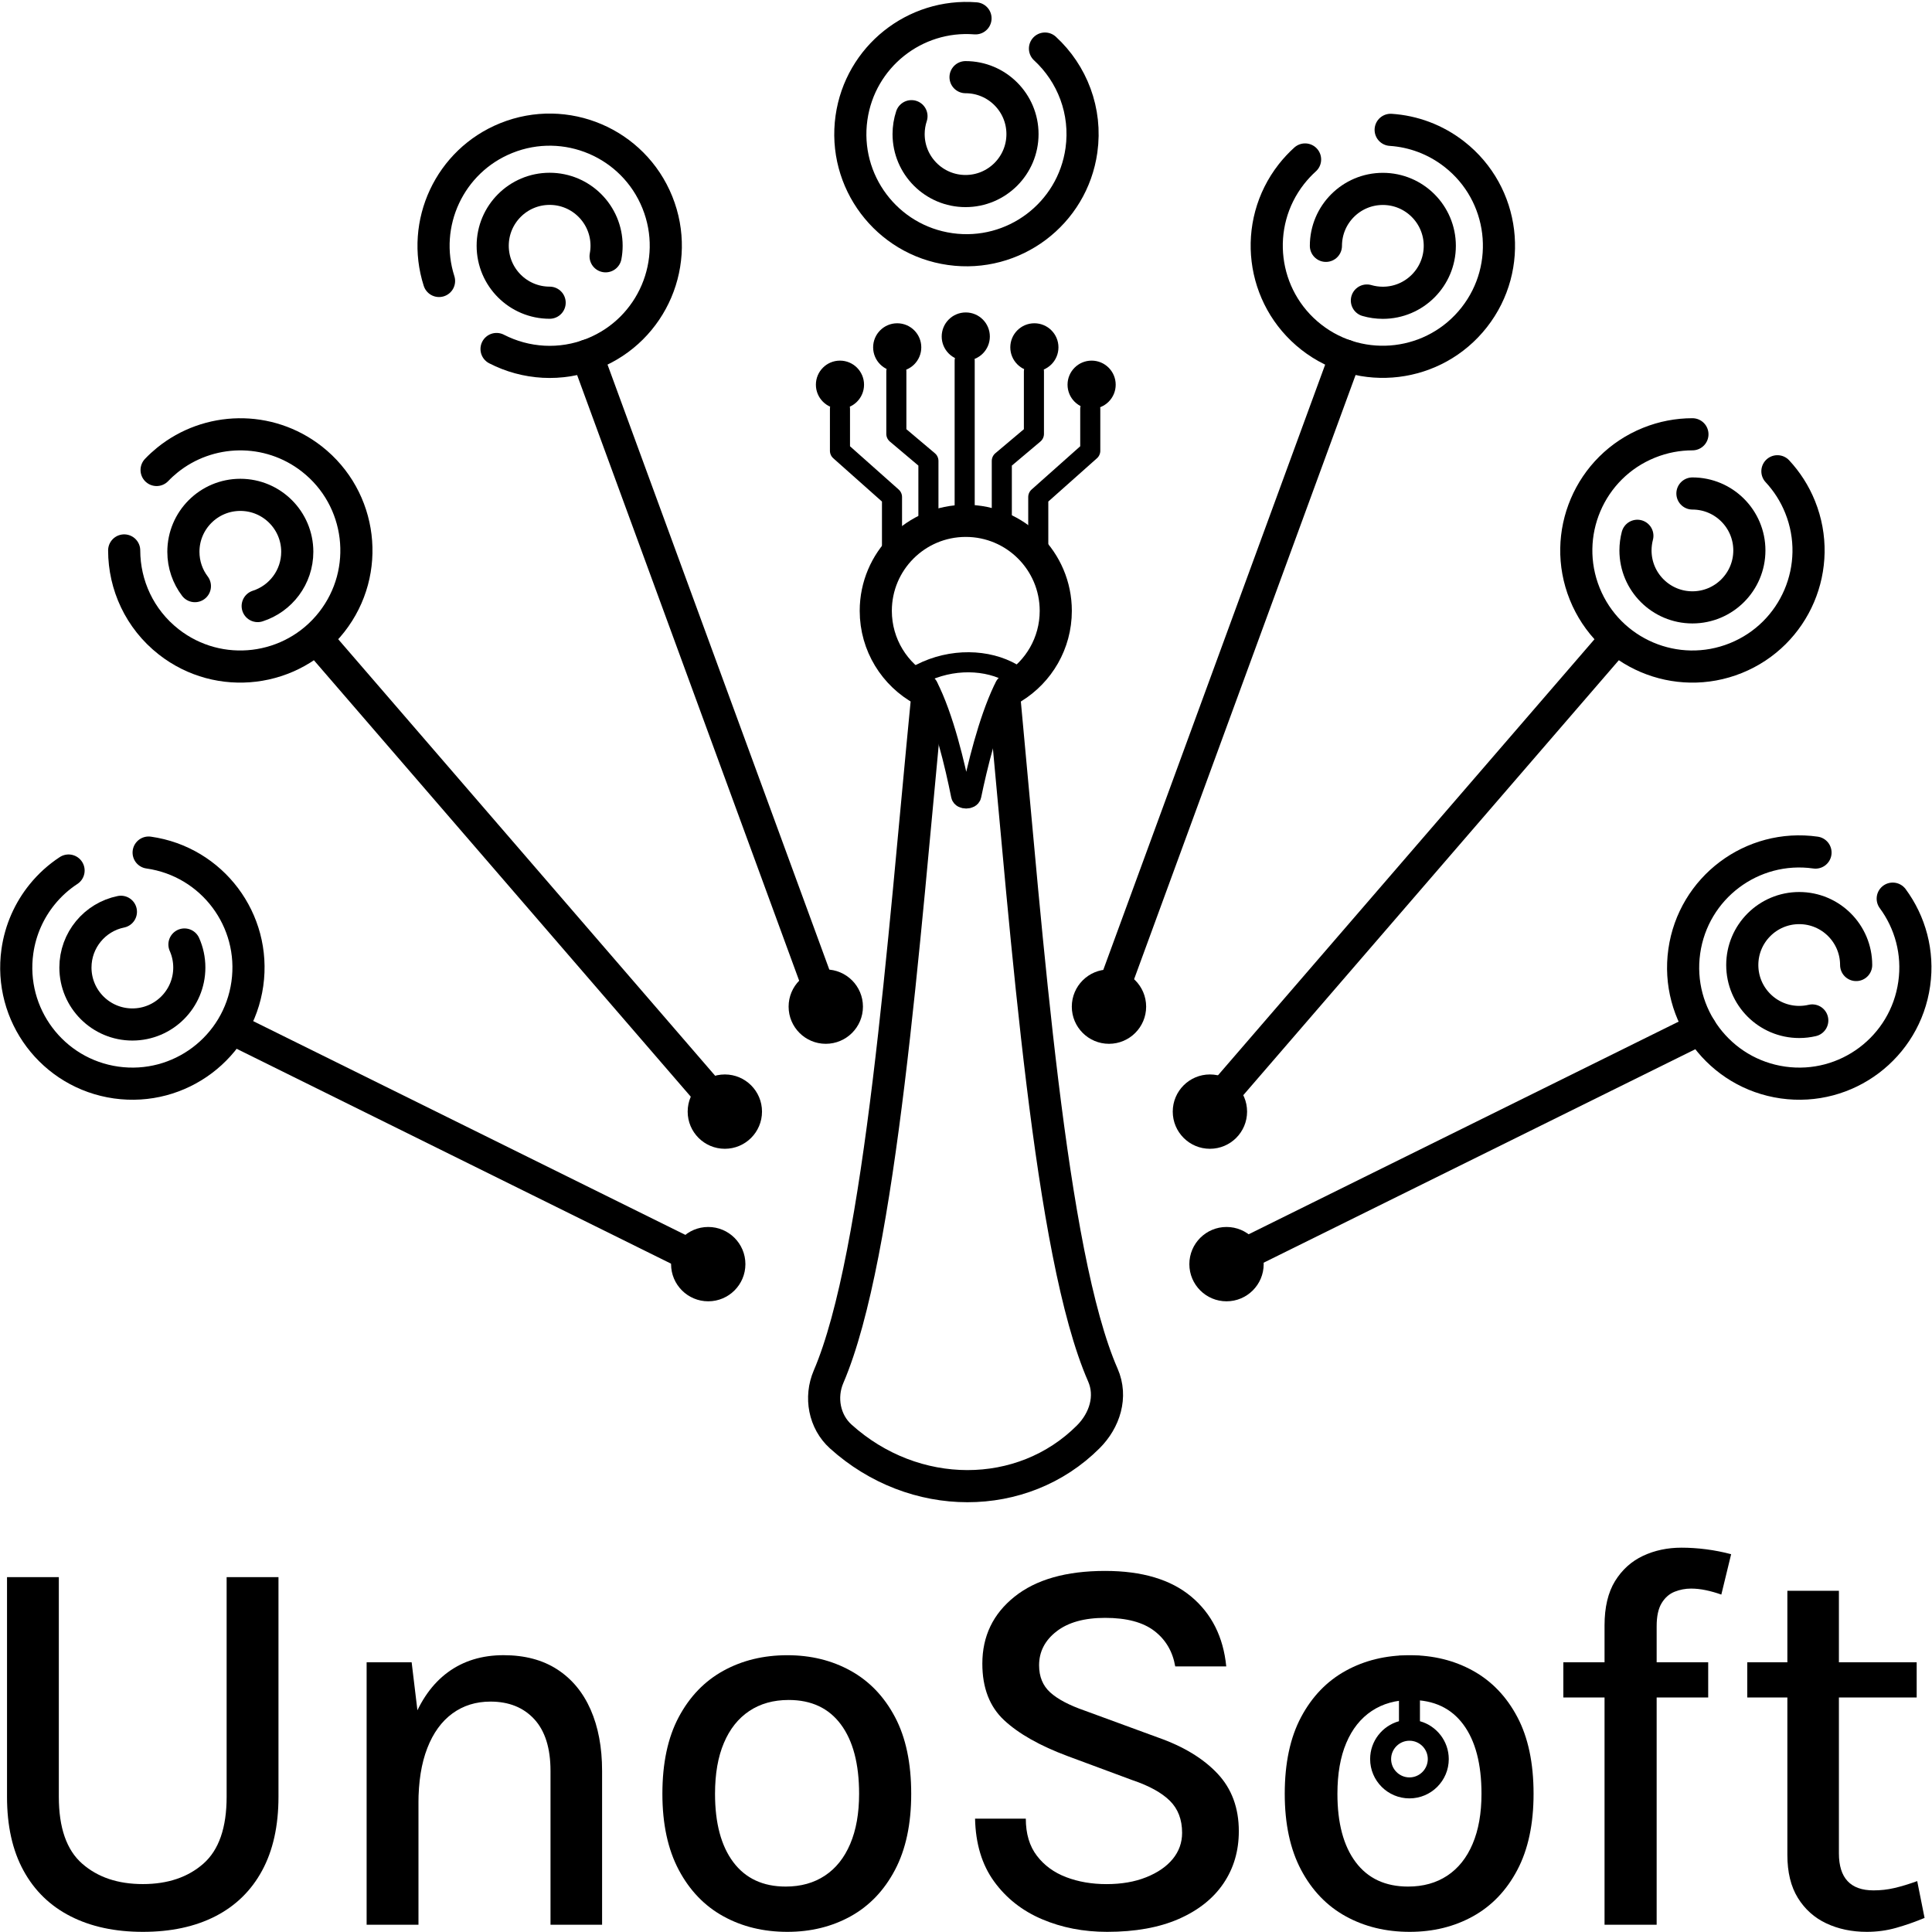 <svg width="512" height="512" viewBox="0 0 512 512" fill="none" xmlns="http://www.w3.org/2000/svg">
<path d="M266.28 186.14C272.21 248.91 278.25 332.41 292.27 364.4C294.78 370.12 292.76 376.43 288.4 380.78C270.97 398.21 242.25 398.23 222.8 380.68C218.45 376.75 217.24 370.3 219.57 364.86C233.49 332.42 239.48 248.59 245.58 186.14" stroke="black" stroke-width="8.516" stroke-miterlimit="10" stroke-linecap="round" stroke-linejoin="round"/>
<path d="M244.56 182.85C237.13 178.81 232.09 170.93 232.09 161.88C232.09 148.71 242.77 138.03 255.94 138.03C269.11 138.03 279.79 148.71 279.79 161.88C279.79 170.47 275.25 178 268.44 182.2C268.2 182.35 267.95 182.5 267.7 182.64" stroke="black" stroke-width="8.516" stroke-miterlimit="10" stroke-linecap="round" stroke-linejoin="round"/>
<path d="M243.98 178.56C252.19 174.33 261.75 174.69 268.24 178.46" stroke="black" stroke-width="5.322" stroke-miterlimit="10" stroke-linecap="round" stroke-linejoin="round"/>
<path d="M265.82 182.85C261.87 191.21 258.98 203.21 257.4 210.83C257.18 211.87 254.91 211.87 254.7 210.83C253.1 202.83 250.09 190.02 245.87 181.8" stroke="black" stroke-width="5.322" stroke-miterlimit="10" stroke-linecap="round" stroke-linejoin="round"/>
<path d="M288.93 108.34V119.46L275.15 131.72V145.87" stroke="black" stroke-width="5.322" stroke-miterlimit="10" stroke-linecap="round" stroke-linejoin="round"/>
<path d="M274 98.43V114.98L265.49 122.15V139.59" stroke="black" stroke-width="5.322" stroke-miterlimit="10" stroke-linecap="round" stroke-linejoin="round"/>
<path d="M481.13 225.94C464.3 223.56 448.73 235.27 446.35 252.1C443.97 268.93 455.68 284.5 472.51 286.88C489.34 289.26 504.91 277.55 507.29 260.72C508.47 252.41 506.21 244.41 501.59 238.15" stroke="black" stroke-width="8.516" stroke-miterlimit="10" stroke-linecap="round" stroke-linejoin="round"/>
<path d="M448.51 115.09C444.68 115.09 440.78 115.81 437.01 117.33C421.25 123.68 413.62 141.61 419.97 157.37C426.32 173.13 444.25 180.76 460.01 174.41C475.77 168.06 483.4 150.13 477.05 134.37C475.6 130.76 473.53 127.58 471.03 124.89" stroke="black" stroke-width="8.516" stroke-miterlimit="10" stroke-linecap="round" stroke-linejoin="round"/>
<path d="M345.86 42.26C344.57 43.43 343.36 44.72 342.24 46.14C331.76 59.52 334.12 78.86 347.5 89.34C360.88 99.82 380.22 97.46 390.7 84.08C401.18 70.7 398.82 51.36 385.44 40.88C380.39 36.93 374.49 34.8 368.54 34.41" stroke="black" stroke-width="8.516" stroke-miterlimit="10" stroke-linecap="round" stroke-linejoin="round"/>
<path d="M258.52 4.86C242.44 3.59 227.94 15.04 225.65 31.23C223.27 48.06 234.98 63.63 251.81 66.01C268.64 68.39 284.21 56.68 286.59 39.85C288.06 29.43 284.13 19.49 276.93 12.87" stroke="black" stroke-width="8.516" stroke-miterlimit="10" stroke-linecap="round" stroke-linejoin="round"/>
<path d="M131.59 92.49C139.26 96.43 148.54 97.15 157.17 93.67C172.93 87.32 180.56 69.39 174.21 53.63C167.86 37.87 149.93 30.24 134.17 36.59C119.13 42.65 111.49 59.26 116.35 74.46" stroke="black" stroke-width="8.516" stroke-miterlimit="10" stroke-linecap="round" stroke-linejoin="round"/>
<path d="M32.91 145.87C32.92 155 36.97 164.03 44.71 170.1C58.09 180.58 77.43 178.22 87.91 164.84C98.39 151.46 96.03 132.12 82.65 121.64C71.14 112.63 55.21 113.11 44.32 121.95C43.34 122.75 42.39 123.61 41.5 124.55" stroke="black" stroke-width="8.516" stroke-miterlimit="10" stroke-linecap="round" stroke-linejoin="round"/>
<path d="M18.17 230.7C15.52 232.44 13.15 234.58 11.15 237.06C7.76 241.25 5.42 246.38 4.61 252.1C2.23 268.93 13.94 284.5 30.77 286.88C47.6 289.26 63.17 277.55 65.55 260.72C67.93 243.89 56.22 228.32 39.39 225.94" stroke="black" stroke-width="8.516" stroke-miterlimit="10" stroke-linecap="round" stroke-linejoin="round"/>
<path d="M48.88 250.3C49.71 252.17 50.17 254.23 50.17 256.41C50.17 264.74 43.41 271.5 35.08 271.5C26.75 271.5 19.99 264.74 19.99 256.41C19.99 249.12 25.16 243.03 32.04 241.63" stroke="black" stroke-width="8.516" stroke-miterlimit="10" stroke-linecap="round" stroke-linejoin="round"/>
<path d="M51.65 155.33C49.73 152.8 48.6 149.65 48.6 146.23C48.6 137.9 55.36 131.14 63.69 131.14C72.02 131.14 78.78 137.9 78.78 146.23C78.78 152.96 74.38 158.66 68.29 160.61" stroke="black" stroke-width="8.516" stroke-miterlimit="10" stroke-linecap="round" stroke-linejoin="round"/>
<path d="M145.66 80.22C137.33 80.22 130.57 73.46 130.57 65.13C130.57 56.8 137.33 50.04 145.66 50.04C153.99 50.04 160.75 56.8 160.75 65.13C160.75 66.08 160.66 67.02 160.49 67.92" stroke="black" stroke-width="8.516" stroke-miterlimit="10" stroke-linecap="round" stroke-linejoin="round"/>
<path d="M255.88 20.45C264.21 20.45 270.97 27.21 270.97 35.54C270.97 43.87 264.21 50.63 255.88 50.63C247.55 50.63 240.79 43.87 240.79 35.54C240.79 33.88 241.06 32.29 241.55 30.79" stroke="black" stroke-width="8.516" stroke-miterlimit="10" stroke-linecap="round" stroke-linejoin="round"/>
<path d="M351.38 65.15C351.38 56.82 358.14 50.06 366.47 50.06C374.8 50.06 381.56 56.82 381.56 65.15C381.56 73.48 374.8 80.24 366.47 80.24C365 80.24 363.58 80.03 362.24 79.64" stroke="black" stroke-width="8.516" stroke-miterlimit="10" stroke-linecap="round" stroke-linejoin="round"/>
<path d="M448.51 130.78C456.84 130.78 463.6 137.54 463.6 145.87C463.6 154.2 456.84 160.96 448.51 160.96C440.18 160.96 433.42 154.2 433.42 145.87C433.42 144.53 433.6 143.22 433.92 141.99" stroke="black" stroke-width="8.516" stroke-miterlimit="10" stroke-linecap="round" stroke-linejoin="round"/>
<path d="M480.27 270.43C479.16 270.69 478 270.83 476.81 270.83C468.48 270.83 461.72 264.07 461.72 255.74C461.72 247.41 468.48 240.65 476.81 240.65C485.14 240.65 491.9 247.41 491.9 255.74" stroke="black" stroke-width="8.516" stroke-miterlimit="10" stroke-linecap="round" stroke-linejoin="round"/>
<path d="M325.84 334.35L450.66 272.62" stroke="black" stroke-width="8.516" stroke-miterlimit="10" stroke-linecap="round" stroke-linejoin="round"/>
<path d="M318.24 296.74L427.84 169.8" stroke="black" stroke-width="8.516" stroke-miterlimit="10" stroke-linecap="round" stroke-linejoin="round"/>
<path d="M292.39 269.38L356.59 94.25" stroke="black" stroke-width="8.516" stroke-miterlimit="10" stroke-linecap="round" stroke-linejoin="round"/>
<path d="M186.34 334.34L61.52 272.6" stroke="black" stroke-width="8.516" stroke-miterlimit="10" stroke-linecap="round" stroke-linejoin="round"/>
<path d="M193.95 296.73L84.34 169.79" stroke="black" stroke-width="8.516" stroke-miterlimit="10" stroke-linecap="round" stroke-linejoin="round"/>
<path d="M219.79 269.36L155.59 94.24" stroke="black" stroke-width="8.516" stroke-miterlimit="10" stroke-linecap="round" stroke-linejoin="round"/>
<path d="M255.65 133.91V95.57" stroke="black" stroke-width="5.322" stroke-miterlimit="10" stroke-linecap="round" stroke-linejoin="round"/>
<path d="M222.6 108.34V119.46L236.39 131.72V145.87" stroke="black" stroke-width="5.322" stroke-miterlimit="10" stroke-linecap="round" stroke-linejoin="round"/>
<path d="M237.54 98.43V114.98L246.04 122.15V139.59" stroke="black" stroke-width="5.322" stroke-miterlimit="10" stroke-linecap="round" stroke-linejoin="round"/>
<path d="M222.6 108.33C226.124 108.33 228.98 105.474 228.98 101.95C228.98 98.426 226.124 95.57 222.6 95.57C219.076 95.57 216.22 98.426 216.22 101.95C216.22 105.474 219.076 108.33 222.6 108.33Z" fill="black"/>
<path d="M237.77 98.43C241.294 98.43 244.15 95.574 244.15 92.05C244.15 88.526 241.294 85.67 237.77 85.67C234.246 85.67 231.39 88.526 231.39 92.05C231.39 95.574 234.246 98.43 237.77 98.43Z" fill="black"/>
<path d="M255.94 95.56C259.464 95.56 262.32 92.704 262.32 89.18C262.32 85.656 259.464 82.8 255.94 82.8C252.416 82.8 249.56 85.656 249.56 89.18C249.56 92.704 252.416 95.56 255.94 95.56Z" fill="black"/>
<path d="M289.29 108.33C292.814 108.33 295.67 105.474 295.67 101.95C295.67 98.426 292.814 95.57 289.29 95.57C285.766 95.57 282.91 98.426 282.91 101.95C282.91 105.474 285.766 108.33 289.29 108.33Z" fill="black"/>
<path d="M274.12 98.43C277.644 98.43 280.5 95.574 280.5 92.05C280.5 88.526 277.644 85.67 274.12 85.67C270.596 85.67 267.74 88.526 267.74 92.05C267.74 95.574 270.596 98.43 274.12 98.43Z" fill="black"/>
<path d="M177.84 335.01C177.84 329.57 182.25 325.16 187.69 325.16C193.13 325.16 197.54 329.57 197.54 335.01C197.54 340.45 193.13 344.86 187.69 344.86C182.25 344.86 177.84 340.45 177.84 335.01Z" fill="black"/>
<path d="M192.09 304.44C197.53 304.44 201.94 300.03 201.94 294.59C201.94 289.15 197.53 284.74 192.09 284.74C186.65 284.74 182.24 289.15 182.24 294.59C182.24 300.03 186.65 304.44 192.09 304.44Z" fill="black"/>
<path d="M218.84 276.62C224.28 276.62 228.69 272.21 228.69 266.77C228.69 261.33 224.28 256.92 218.84 256.92C213.4 256.92 208.99 261.33 208.99 266.77C208.99 272.21 213.4 276.62 218.84 276.62Z" fill="black"/>
<path d="M325.04 344.86C330.48 344.86 334.89 340.45 334.89 335.01C334.89 329.57 330.48 325.16 325.04 325.16C319.6 325.16 315.19 329.57 315.19 335.01C315.19 340.45 319.6 344.86 325.04 344.86Z" fill="black"/>
<path d="M320.64 304.44C326.08 304.44 330.49 300.03 330.49 294.59C330.49 289.15 326.08 284.74 320.64 284.74C315.2 284.74 310.79 289.15 310.79 294.59C310.79 300.03 315.2 304.44 320.64 304.44Z" fill="black"/>
<path d="M293.89 276.62C299.33 276.62 303.74 272.21 303.74 266.77C303.74 261.33 299.33 256.92 293.89 256.92C288.45 256.92 284.04 261.33 284.04 266.77C284.04 272.21 288.45 276.62 293.89 276.62Z" fill="black"/>
<path d="M376.3 456.14V438.81H370.74V456.14C366.34 457.36 363.1 461.39 363.1 466.17C363.1 471.91 367.77 476.59 373.52 476.59C379.27 476.59 383.94 471.92 383.94 466.17C383.93 461.39 380.69 457.36 376.3 456.14ZM373.52 471.03C370.84 471.03 368.66 468.85 368.66 466.17C368.66 463.49 370.84 461.31 373.52 461.31C376.2 461.31 378.38 463.49 378.38 466.17C378.37 468.85 376.19 471.03 373.52 471.03Z" fill="black"/>
<path d="M1.85 417.96H15.59V476.17C15.59 484.37 17.65 490.27 21.77 493.88C25.89 497.5 31.25 499.3 37.86 499.3C44.46 499.3 49.81 497.49 53.91 493.88C58.01 490.26 60.06 484.36 60.06 476.17V417.96H73.8V476.17C73.8 483.88 72.35 490.4 69.46 495.73C66.57 501.06 62.43 505.09 57.06 507.84C51.68 510.59 45.29 511.96 37.86 511.96C30.48 511.96 24.1 510.59 18.7 507.84C13.3 505.09 9.14 501.06 6.23 495.73C3.31 490.4 1.86 483.89 1.86 476.17V417.96H1.85Z" fill="black"/>
<path d="M97.16 510.08V440.52H109.09L110.9 455.56V510.08H97.16V510.08ZM145.89 510.08V469.3C145.89 463.28 144.45 458.71 141.59 455.6C138.72 452.49 134.85 450.94 129.98 450.94C126.12 450.94 122.76 451.99 119.89 454.09C117.02 456.19 114.8 459.25 113.24 463.27C111.67 467.29 110.89 472.2 110.89 477.98H105.97C105.97 469.45 107.07 462.27 109.26 456.43C111.45 450.6 114.6 446.18 118.7 443.16C122.8 440.15 127.71 438.64 133.45 438.64C139.04 438.64 143.78 439.89 147.66 442.4C151.54 444.91 154.49 448.46 156.52 453.06C158.54 457.66 159.56 463.07 159.56 469.29V510.07H145.89V510.08Z" fill="black"/>
<path d="M208.66 511.96C202.34 511.96 196.69 510.59 191.7 507.84C186.71 505.09 182.77 501 179.88 495.55C176.99 490.1 175.54 483.38 175.54 475.38C175.54 467.23 176.99 460.45 179.88 455.03C182.77 449.61 186.71 445.52 191.7 442.77C196.69 440.02 202.34 438.65 208.66 438.65C214.88 438.65 220.47 440.02 225.43 442.77C230.39 445.52 234.31 449.6 237.18 455.03C240.05 460.45 241.48 467.24 241.48 475.38C241.48 483.38 240.05 490.11 237.18 495.55C234.31 501 230.39 505.09 225.43 507.84C220.46 510.59 214.87 511.96 208.66 511.96ZM208.22 499.96C212.22 499.96 215.68 499 218.6 497.07C221.52 495.14 223.76 492.33 225.32 488.65C226.89 484.96 227.67 480.54 227.67 475.38C227.67 467.48 226.07 461.35 222.86 457.02C219.65 452.68 215.04 450.51 209.01 450.51C204.96 450.51 201.48 451.49 198.56 453.44C195.64 455.39 193.4 458.21 191.84 461.9C190.27 465.59 189.49 470.08 189.49 475.38C189.49 483.14 191.1 489.18 194.33 493.49C197.57 497.8 202.2 499.96 208.22 499.96Z" fill="black"/>
<path d="M293.4 511.96C287.13 511.96 281.37 510.84 276.12 508.6C270.87 506.36 266.64 503.02 263.43 498.59C260.22 494.16 258.55 488.61 258.4 481.96H271.85C271.85 485.96 272.83 489.24 274.78 491.79C276.73 494.35 279.32 496.24 282.55 497.47C285.78 498.7 289.35 499.31 293.25 499.31C297.2 499.31 300.7 498.71 303.73 497.5C306.77 496.29 309.12 494.68 310.78 492.66C312.44 490.64 313.27 488.32 313.27 485.72C313.27 482.2 312.19 479.37 310.02 477.22C307.85 475.08 304.55 473.26 300.11 471.76L282.97 465.4C275.59 462.65 269.98 459.48 266.12 455.89C262.26 452.3 260.33 447.3 260.33 440.89C260.33 433.61 263.17 427.69 268.86 423.14C274.55 418.59 282.55 416.31 292.87 416.31C302.65 416.31 310.26 418.58 315.68 423.11C321.1 427.64 324.2 433.81 324.97 441.62H311.45C310.77 437.67 308.93 434.53 305.92 432.22C302.91 429.91 298.56 428.75 292.87 428.75C287.37 428.75 283.08 429.94 280 432.33C276.91 434.72 275.37 437.72 275.37 441.33C275.37 444.32 276.35 446.71 278.3 448.49C280.25 450.27 283.3 451.89 287.45 453.33L306.97 460.49C313.67 462.85 318.9 466.03 322.66 470.03C326.42 474.03 328.3 479.12 328.3 485.29C328.3 490.5 326.95 495.1 324.25 499.1C321.55 503.1 317.6 506.25 312.39 508.54C307.21 510.81 300.87 511.96 293.4 511.96Z" fill="black"/>
<path d="M373.59 511.96C367.27 511.96 361.62 510.59 356.63 507.84C351.64 505.09 347.7 501 344.81 495.55C341.92 490.1 340.47 483.38 340.47 475.38C340.47 467.23 341.92 460.45 344.81 455.03C347.7 449.61 351.64 445.52 356.63 442.77C361.62 440.02 367.27 438.65 373.59 438.65C379.81 438.65 385.4 440.02 390.36 442.77C395.32 445.52 399.24 449.6 402.11 455.03C404.98 460.45 406.41 467.24 406.41 475.38C406.41 483.38 404.98 490.11 402.11 495.55C399.24 501 395.32 505.09 390.36 507.84C385.4 510.59 379.81 511.96 373.59 511.96ZM373.16 499.96C377.16 499.96 380.62 499 383.54 497.07C386.46 495.14 388.7 492.33 390.26 488.65C391.83 484.96 392.61 480.54 392.61 475.38C392.61 467.48 391.01 461.35 387.8 457.02C384.59 452.68 379.98 450.51 373.95 450.51C369.9 450.51 366.42 451.49 363.5 453.44C360.58 455.39 358.34 458.21 356.78 461.9C355.21 465.59 354.43 470.08 354.43 475.38C354.43 483.14 356.04 489.18 359.27 493.49C362.5 497.8 367.13 499.96 373.16 499.96Z" fill="black"/>
<path d="M414.3 449.85V440.52H452.69V449.85H414.3ZM425.22 510.08V430.76C425.22 425.94 426.15 422.02 428 419.01C429.86 416 432.33 413.77 435.41 412.32C438.49 410.87 441.89 410.15 445.61 410.15C447.73 410.15 449.91 410.29 452.15 410.58C454.39 410.87 456.6 411.3 458.77 411.88L456.17 422.58C454.82 422.1 453.46 421.71 452.08 421.42C450.71 421.13 449.39 420.99 448.14 420.99C446.65 420.99 445.2 421.27 443.8 421.82C442.4 422.38 441.26 423.37 440.37 424.82C439.48 426.27 439.03 428.31 439.03 430.97V510.07H425.22V510.08Z" fill="black"/>
<path d="M463.04 449.85V440.52H507.94V449.85H463.04ZM494.71 511.96C490.76 511.96 487.19 511.21 484.01 509.72C480.83 508.23 478.31 505.97 476.45 502.96C474.59 499.95 473.67 496.15 473.67 491.57V421.58H487.33V491.14C487.33 497.7 490.39 500.97 496.51 500.97C498.39 500.97 500.22 500.77 502.01 500.35C503.79 499.94 505.82 499.33 508.08 498.51L510.03 508.27C507.47 509.33 504.96 510.21 502.47 510.91C500 511.61 497.41 511.96 494.71 511.96Z" fill="black"/>
</svg>
